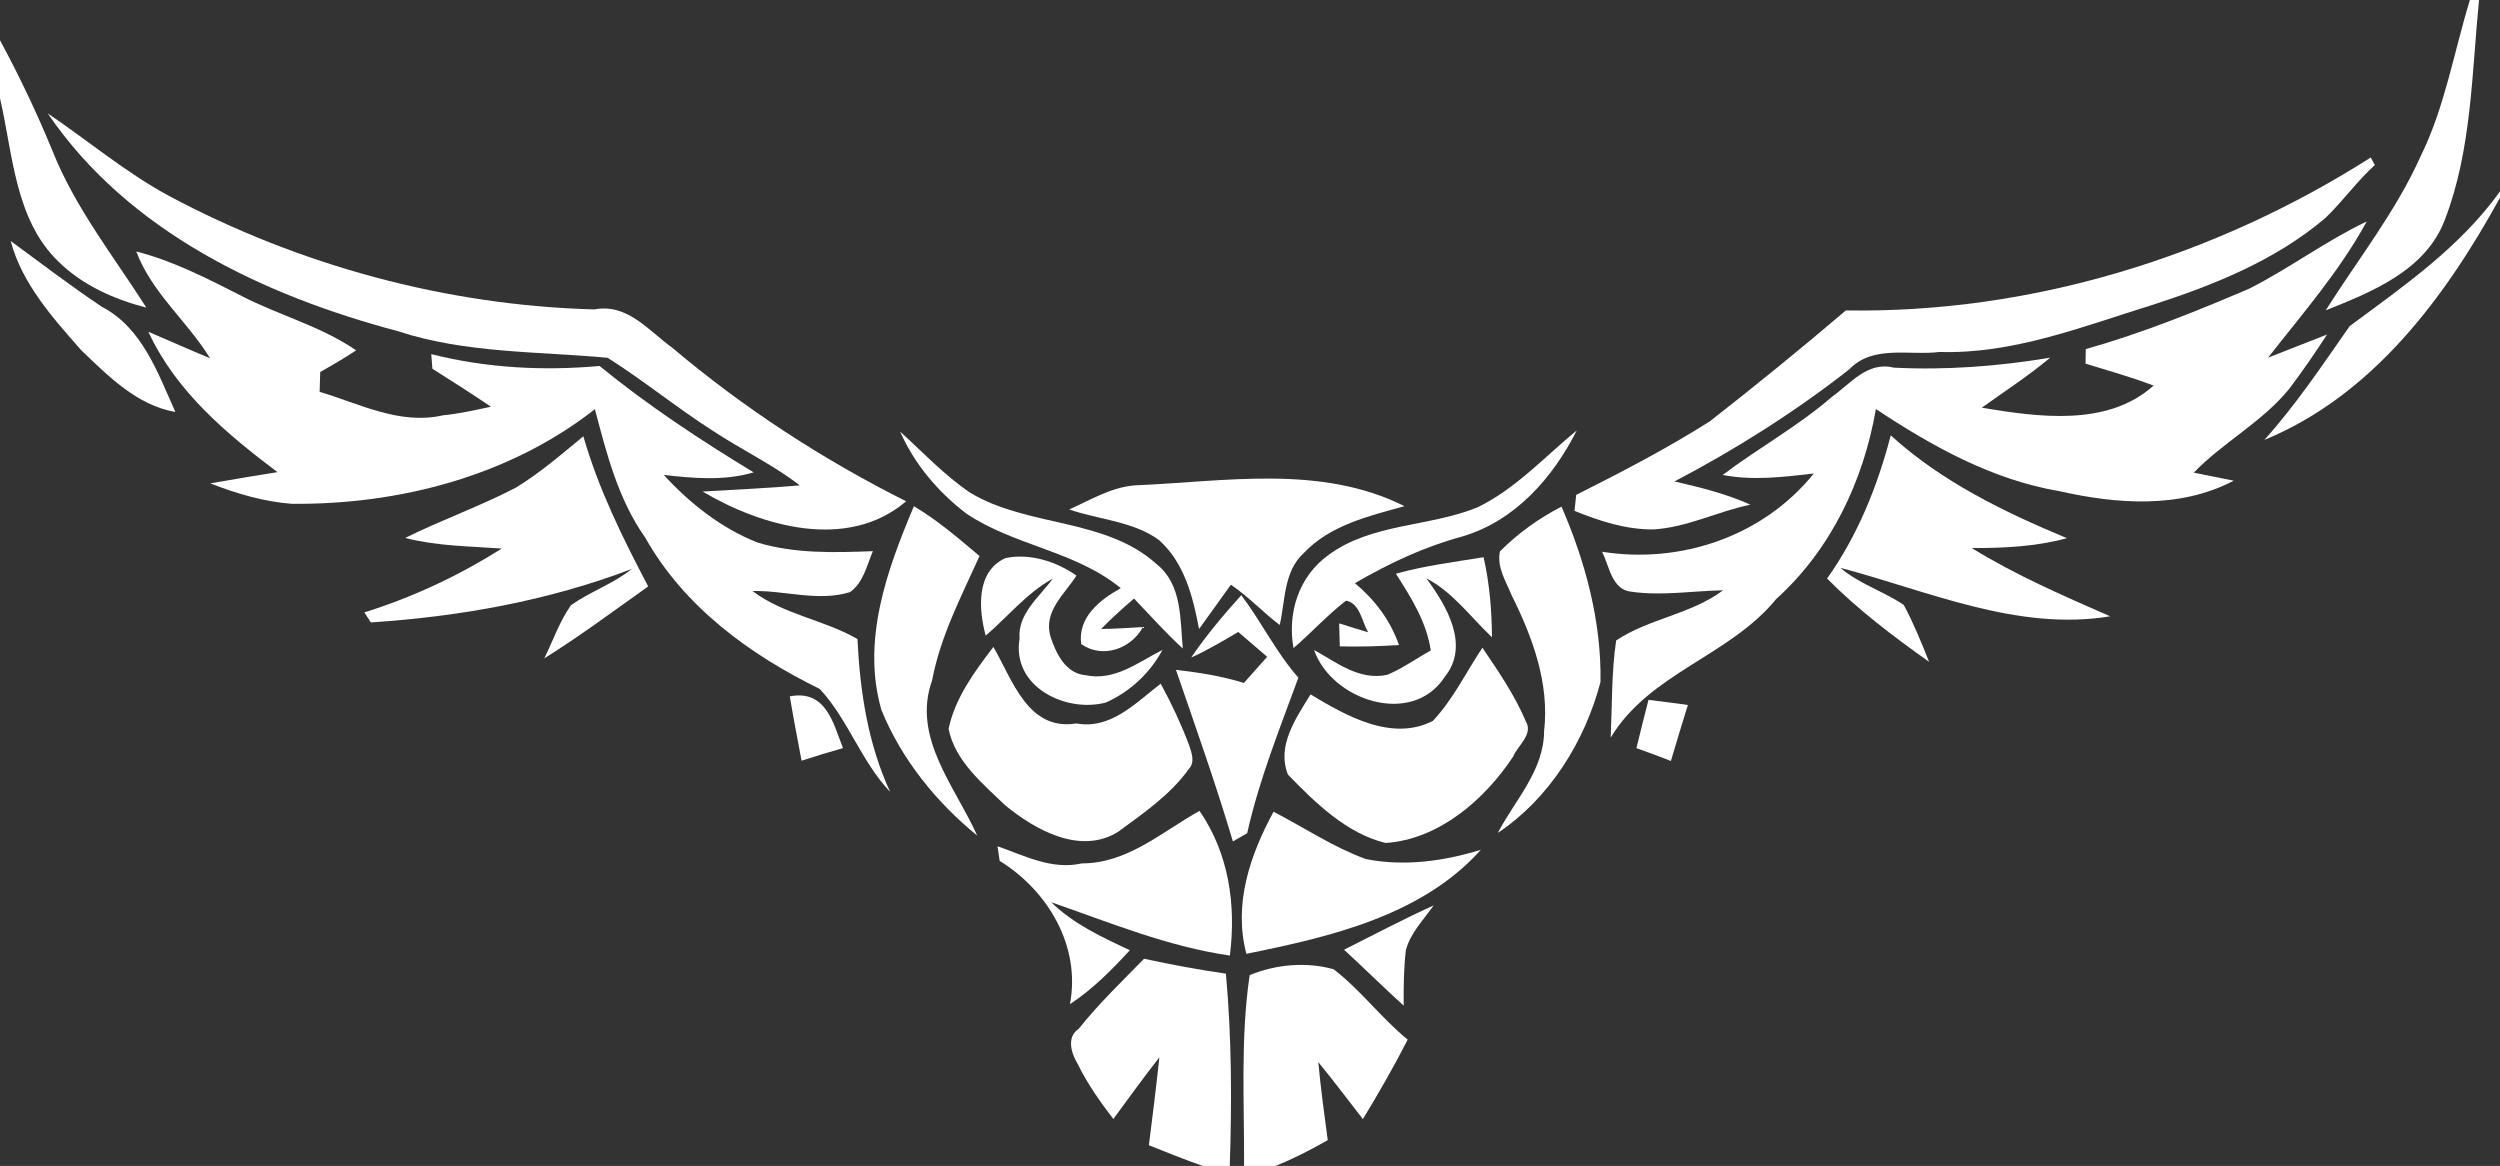 <?xml version="1.0" encoding="UTF-8" standalone="no"?>
<svg
   width="446pt"
   height="208pt"
   viewBox="0 0 446 208"
   version="1.1"
   id="svg58"
   sodipodi:docname="sssv.svg"
   inkscape:version="1.1.2 (0a00cf5339, 2022-02-04)"
   xmlns:inkscape="http://www.inkscape.org/namespaces/inkscape"
   xmlns:sodipodi="http://sodipodi.sourceforge.net/DTD/sodipodi-0.dtd"
   xmlns="http://www.w3.org/2000/svg"
   xmlns:svg="http://www.w3.org/2000/svg">
  <rect x="0" y="0" width="446" height="208" fill="#333333" stroke="none"/>
  <defs
     id="defs62" />
  <sodipodi:namedview
     id="namedview60"
     pagecolor="#ffffff"
     bordercolor="#666666"
     borderopacity="1.0"
     inkscape:pageshadow="2"
     inkscape:pageopacity="0.0"
     inkscape:pagecheckerboard="0"
     inkscape:document-units="pt"
     showgrid="false"
     inkscape:zoom="1.2090807"
     inkscape:cx="353.98795"
     inkscape:cy="284.51368"
     inkscape:window-width="1920"
     inkscape:window-height="1004"
     inkscape:window-x="0"
     inkscape:window-y="39"
     inkscape:window-maximized="1"
     inkscape:current-layer="svg58" />
  <path
     fill="#337ab7"
     d=" M 440.63 0.00 L 442.26 0.00 C 440.96 13.10 440.95 26.72 436.18 39.16 C 432.79 48.20 423.24 52.05 414.91 55.36 C 420.65 46.28 427.41 37.76 431.83 27.90 C 436.17 19.10 437.77 9.32 440.63 0.00 Z"
     id="path4"
     style="fill:#ffffff" />
  <path
     fill="#337ab7"
     d=" M 0.00 7.18 C 3.44 13.55 6.55 20.08 9.31 26.78 C 13.36 37.02 20.24 45.67 26.11 54.88 C 20.34 53.40 14.63 50.85 10.37 46.61 C 2.62 39.10 2.30 27.35 0.00 17.54 L 0.00 7.18 Z"
     id="path6"
     style="fill:#ffffff" />
  <path
     fill="#337ab7"
     d=" M 8.51 20.22 C 15.70 25.10 22.39 30.73 30.05 34.90 C 53.37 47.35 79.58 54.49 106.02 55.20 C 111.96 54.07 115.77 59.06 119.96 62.06 C 132.71 72.82 146.75 81.96 161.65 89.43 C 151.22 98.33 135.93 93.96 125.34 87.69 C 131.12 87.34 136.91 87.10 142.68 86.59 C 137.81 82.84 132.24 80.21 127.13 76.83 C 120.72 72.73 114.83 67.89 108.40 63.83 C 95.90 62.67 83.04 63.05 70.98 59.08 C 47.01 52.72 22.85 41.31 8.51 20.22 Z"
     id="path8"
     style="fill:#ffffff" />
  <path
     fill="#337ab7"
     d=" M 329.30 55.38 C 362.35 55.92 395.15 45.79 422.94 28.10 C 423.13 28.43 423.49 29.11 423.67 29.44 C 420.47 32.35 417.96 35.89 414.86 38.88 C 405.83 46.55 394.69 50.96 383.54 54.54 C 371.33 58.33 359.05 63.19 346.02 62.79 C 340.63 63.48 334.15 61.45 329.90 65.90 C 320.16 73.53 309.68 80.14 298.73 85.89 C 303.32 86.95 307.95 88.09 312.27 90.03 C 306.43 91.23 300.99 94.09 294.97 94.45 C 290.06 94.49 285.38 92.96 280.89 91.14 C 280.97 90.43 281.12 89.00 281.20 88.28 C 289.30 84.21 297.37 80.02 305.03 75.17 C 313.25 68.74 321.36 62.16 329.30 55.38 Z"
     id="path10"
     style="fill:#ffffff" />
  <path
     fill="#337ab7"
     d=" M 419.19 58.17 C 428.85 51.02 438.88 44.09 446.00 34.15 L 446.00 35.27 C 436.24 53.03 423.29 70.53 403.96 78.48 C 409.65 72.16 414.34 65.09 419.19 58.17 Z"
     id="path12"
     style="fill:#ffffff" />
  <path
     fill="#337ab7"
     d=" M 401.25 51.50 C 408.44 47.87 414.93 42.98 422.22 39.51 C 417.42 48.34 410.77 55.94 404.62 63.81 C 408.13 62.45 411.62 61.03 415.15 59.68 C 413.00 62.99 410.75 66.24 408.38 69.39 C 403.56 75.30 396.64 78.87 391.37 84.32 C 393.16 84.68 396.72 85.39 398.50 85.75 C 388.92 90.80 377.58 89.93 367.38 87.62 C 355.42 85.60 344.64 79.60 334.66 72.97 C 332.45 85.79 326.64 98.05 316.87 106.87 C 308.55 117.06 294.27 120.06 287.35 131.59 C 287.61 125.82 287.48 119.98 288.32 114.26 C 294.14 110.36 301.65 109.60 307.40 105.31 C 301.97 105.41 296.51 106.34 291.10 105.57 C 287.51 105.26 287.15 101.02 285.80 98.43 C 299.87 100.67 314.55 95.67 323.58 84.48 C 318.18 85.09 312.73 85.78 307.33 84.73 C 313.70 79.91 320.77 76.05 326.82 70.79 C 330.12 68.47 333.14 64.41 337.85 65.59 C 347.21 66.06 356.51 65.35 365.75 63.81 C 361.88 67.06 357.63 69.80 353.55 72.74 C 363.59 74.39 375.93 76.20 384.20 68.79 C 380.23 67.26 376.12 66.14 372.06 64.87 C 372.07 64.23 372.09 62.93 372.10 62.28 C 382.08 59.46 391.72 55.58 401.25 51.50 Z"
     id="path14"
     style="fill:#ffffff" />
  <path
     fill="#337ab7"
     d=" M 1.91 43.00 C 7.31 46.94 12.62 51.03 18.19 54.74 C 25.37 58.48 28.16 66.55 31.29 73.50 C 24.42 72.30 19.34 67.11 14.50 62.49 C 9.42 56.71 3.92 50.61 1.91 43.00 Z"
     id="path16"
     style="fill:#ffffff" />
  <path
     fill="#337ab7"
     d=" M 24.31 44.86 C 30.96 46.57 37.06 49.73 43.14 52.82 C 49.83 56.28 57.27 58.19 63.53 62.50 C 61.46 63.88 59.30 65.14 57.13 66.36 C 57.09 67.54 57.05 68.72 57.02 69.90 C 64.18 72.04 71.36 75.86 79.03 74.09 C 81.92 73.82 84.75 73.16 87.58 72.56 C 84.15 70.23 80.65 68.00 77.14 65.79 C 77.09 65.14 76.99 63.83 76.94 63.18 C 86.73 65.65 96.92 66.20 106.96 65.29 C 115.61 72.35 124.92 78.49 134.45 84.27 C 129.22 85.82 123.76 85.33 118.42 84.73 C 123.09 89.82 128.68 94.24 135.14 96.79 C 141.80 98.80 148.84 98.59 155.72 98.33 C 154.64 100.86 154.03 103.95 151.65 105.63 C 145.99 107.39 140.04 105.31 134.25 105.44 C 139.82 109.67 147.03 110.56 152.97 114.01 C 153.42 123.36 154.84 132.71 158.80 141.27 C 153.63 135.84 151.28 128.29 146.23 122.90 C 133.77 116.81 122.03 108.24 115.11 95.91 C 110.28 89.08 108.23 80.95 106.13 73.00 C 90.88 84.95 71.19 90.06 52.03 89.88 C 47.03 89.49 42.17 88.06 37.52 86.23 C 41.51 85.53 45.50 84.87 49.50 84.23 C 40.37 77.35 31.40 69.84 26.47 59.19 C 30.15 60.75 33.79 62.39 37.48 63.92 C 33.43 57.31 27.07 52.24 24.31 44.86 Z"
     id="path18"
     style="fill:#ffffff" />
  <path
     fill="#337ab7"
     d=" M 160.58 76.99 C 164.67 80.71 168.47 84.78 173.08 87.90 C 183.38 94.10 197.16 92.35 206.35 100.65 C 210.91 104.30 210.52 110.45 211.01 115.70 C 207.96 112.88 205.17 109.78 202.31 106.78 C 200.28 108.51 198.31 110.31 196.43 112.21 C 198.92 112.18 201.41 112.02 203.90 111.86 C 201.80 115.78 196.68 117.56 192.89 114.91 C 192.23 110.12 196.25 106.98 199.95 104.93 C 191.85 98.28 180.92 97.38 172.35 91.59 C 167.34 87.75 163.13 82.79 160.58 76.99 Z"
     id="path20"
     style="fill:#ffffff" />
  <path
     fill="#337ab7"
     d=" M 263.58 90.51 C 270.37 87.22 275.54 81.52 281.30 76.78 C 277.02 85.26 270.28 92.92 260.90 95.70 C 254.12 97.53 247.77 100.51 241.72 104.04 C 245.27 106.99 248.06 110.70 249.58 115.08 C 246.06 115.29 242.54 115.41 239.02 115.31 C 238.98 113.94 238.95 112.58 238.91 111.21 C 240.63 111.76 242.35 112.29 244.08 112.80 C 242.97 110.91 242.61 107.60 240.13 107.16 C 236.79 109.73 233.96 112.88 230.76 115.62 C 229.65 109.40 231.65 102.87 236.99 99.02 C 244.68 93.32 254.97 94.03 263.58 90.51 Z"
     id="path22"
     style="fill:#ffffff" />
  <path
     fill="#337ab7"
     d=" M 92.04 86.99 C 96.34 84.36 100.19 81.04 104.07 77.83 C 106.78 87.26 111.09 95.98 115.64 104.62 C 109.51 108.96 103.48 113.47 97.10 117.45 C 98.67 114.28 99.82 110.84 101.88 107.95 C 105.34 105.52 109.43 104.14 112.74 101.49 C 97.82 107.19 82.06 109.99 66.16 111.04 C 65.87 110.59 65.29 109.70 65.00 109.25 C 73.64 106.56 81.87 102.68 89.52 97.86 C 83.76 97.45 77.91 97.42 72.28 95.97 C 78.76 92.75 85.62 90.33 92.04 86.99 Z"
     id="path24"
     style="fill:#ffffff" />
  <path
     fill="#337ab7"
     d=" M 325.95 103.21 C 331.42 95.51 334.94 86.77 337.31 77.67 C 346.39 85.94 357.50 91.33 368.73 96.01 C 363.22 97.52 357.45 97.79 351.76 97.77 C 359.59 102.61 368.04 106.26 376.45 109.95 C 359.93 112.68 343.95 105.42 328.32 101.30 C 331.68 104.18 336.01 105.47 339.63 107.92 C 341.38 111.17 342.78 114.63 344.15 118.07 C 337.76 113.54 331.47 108.78 325.95 103.21 Z"
     id="path26"
     style="fill:#ffffff" />
  <path
     fill="#337ab7"
     d=" M 202.42 86.59 C 218.46 85.93 235.56 82.79 250.56 90.30 C 244.24 92.07 237.33 93.65 232.63 98.63 C 228.99 101.91 229.32 107.09 228.30 111.50 C 225.30 109.22 222.72 106.43 219.59 104.31 C 217.68 106.94 215.82 109.59 213.91 112.22 C 212.83 106.47 211.29 100.34 206.71 96.30 C 202.09 92.97 196.00 92.71 190.76 90.89 C 194.52 89.18 198.22 86.94 202.42 86.59 Z"
     id="path28"
     style="fill:#ffffff" />
  <path
     fill="#337ab7"
     d=" M 163.04 90.31 C 167.27 92.82 171.01 96.04 174.75 99.20 C 171.49 106.40 167.77 113.53 166.29 121.37 C 162.63 131.57 170.42 140.30 174.33 149.07 C 167.01 143.09 160.86 135.49 157.26 126.71 C 153.66 114.30 158.23 101.69 163.04 90.31 Z"
     id="path30"
     style="fill:#ffffff" />
  <path
     fill="#337ab7"
     d=" M 267.59 98.37 C 270.79 95.14 274.53 92.47 278.57 90.38 C 282.84 100.19 285.71 110.92 285.53 121.66 C 282.77 132.23 276.41 142.46 267.21 148.59 C 270.28 142.72 275.44 137.47 275.47 130.40 C 276.44 121.92 273.42 113.70 269.70 106.24 C 268.68 103.76 267.00 101.17 267.59 98.37 Z"
     id="path32"
     style="fill:#ffffff" />
  <path
     fill="#337ab7"
     d=" M 179.38 99.56 C 183.74 98.66 188.43 100.16 192.04 102.68 C 189.94 106.01 186.05 109.10 187.43 113.63 C 188.38 116.57 190.12 120.13 193.61 120.45 C 198.85 121.57 203.05 118.13 207.38 115.95 C 205.15 120.08 201.63 123.38 197.32 125.32 C 190.24 127.25 180.44 122.56 181.89 113.95 C 181.52 109.47 185.45 106.50 187.82 103.22 C 183.17 105.79 179.82 109.99 175.85 113.40 C 174.58 108.73 174.08 101.95 179.38 99.56 Z"
     id="path34"
     style="fill:#ffffff" />
  <path
     fill="#337ab7"
     d=" M 249.03 102.35 C 254.15 100.92 259.43 100.26 264.67 99.41 C 265.74 104.09 266.13 108.89 266.17 113.69 C 262.34 110.08 259.21 105.64 254.45 103.17 C 258.02 107.98 262.31 115.12 257.74 120.76 C 251.92 129.73 237.57 124.97 234.43 115.96 C 238.47 118.18 242.48 121.45 247.48 120.39 C 250.23 119.25 252.65 117.47 255.25 116.05 C 254.50 110.94 251.73 106.60 249.03 102.35 Z"
     id="path36"
     style="fill:#ffffff" />
  <path
     fill="#337ab7"
     d=" M 212.50 117.31 C 215.18 113.37 218.26 109.72 221.44 106.18 C 225.05 110.93 227.67 116.41 231.63 120.90 C 228.29 130.04 224.62 139.11 222.50 148.64 C 221.65 149.13 220.80 149.62 219.95 150.11 C 216.88 139.80 213.29 129.67 209.79 119.50 C 213.89 119.97 217.97 120.61 221.91 121.84 C 222.95 120.67 225.02 118.34 226.06 117.17 C 224.77 116.07 222.19 113.85 220.90 112.74 C 218.16 114.36 215.41 116.00 212.50 117.31 Z"
     id="path38"
     style="fill:#ffffff" />
  <path
     fill="#337ab7"
     d=" M 169.23 130.02 C 170.38 124.51 173.87 119.81 177.22 115.41 C 180.61 121.23 183.36 130.48 192.04 129.06 C 198.16 130.20 202.66 125.34 207.07 121.97 C 208.99 125.48 210.69 129.12 212.11 132.86 C 212.55 134.23 213.25 135.90 212.12 137.14 C 208.81 141.79 203.99 145.07 199.45 148.41 C 192.71 152.58 184.66 148.05 179.32 143.66 C 175.32 139.81 170.34 135.73 169.23 130.02 Z"
     id="path40"
     style="fill:#ffffff" />
  <path
     fill="#337ab7"
     d=" M 264.46 115.55 C 267.32 119.78 270.25 124.04 272.24 128.76 C 273.57 131.03 270.62 133.18 269.97 134.94 C 264.87 142.65 256.75 149.73 247.20 150.39 C 240.23 148.70 234.62 143.19 229.77 138.19 C 227.72 133.01 231.21 128.13 233.80 123.88 C 240.15 127.71 248.31 132.36 255.62 128.61 C 259.23 124.79 261.55 119.92 264.46 115.55 Z"
     id="path42"
     style="fill:#ffffff" />
  <path
     fill="#337ab7"
     d=" M 140.90 124.23 C 147.42 122.97 148.68 129.16 150.39 133.46 C 147.91 134.16 145.45 134.91 143.00 135.71 C 142.28 131.88 141.54 128.06 140.90 124.23 Z"
     id="path44"
     style="fill:#ffffff" />
  <path
     fill="#337ab7"
     d=" M 294.09 124.86 C 296.43 125.14 298.77 125.44 301.12 125.77 C 300.08 129.09 299.07 132.42 298.09 135.76 C 296.05 134.96 294.00 134.20 291.94 133.47 C 292.63 130.60 293.35 127.73 294.09 124.86 Z"
     id="path46"
     style="fill:#ffffff" />
  <path
     fill="#337ab7"
     d=" M 192.98 154.03 C 201.09 154.06 207.30 148.40 213.99 144.66 C 219.22 152.24 220.55 161.41 219.41 170.47 C 208.34 168.88 198.02 164.59 187.54 160.96 C 191.51 164.84 196.60 167.20 201.57 169.52 C 198.32 173.05 194.92 176.49 190.88 179.14 C 192.84 168.80 186.96 158.90 178.34 153.58 C 178.24 152.93 178.05 151.62 177.96 150.97 C 182.79 152.66 187.66 155.24 192.98 154.03 Z"
     id="path48"
     style="fill:#ffffff" />
  <path
     fill="#337ab7"
     d=" M 227.20 144.81 C 232.67 147.65 237.86 151.14 243.68 153.26 C 250.55 154.61 257.58 153.64 264.19 151.60 C 253.63 163.39 237.22 167.15 222.35 170.16 C 220.02 161.23 223.00 152.59 227.20 144.81 Z"
     id="path50"
     style="fill:#ffffff" />
  <path
     fill="#337ab7"
     d=" M 239.78 169.43 C 245.09 166.76 250.35 163.98 255.77 161.52 C 253.98 164.07 251.64 166.41 250.81 169.49 C 250.42 172.78 250.39 176.10 250.42 179.41 C 246.82 176.15 243.36 172.72 239.78 169.43 Z"
     id="path52"
     style="fill:#ffffff" />
  <path
     fill="#337ab7"
     d=" M 204.10 171.04 C 208.93 172.10 213.80 172.99 218.70 173.70 C 219.74 185.11 219.77 196.56 219.39 208.00 L 214.59 208.00 C 211.33 206.90 208.16 205.56 204.96 204.31 C 205.63 199.09 206.27 193.87 206.83 188.64 C 203.99 192.23 201.34 195.95 198.62 199.63 C 196.24 196.53 193.97 193.32 192.26 189.80 C 191.15 187.97 190.17 185.03 192.47 183.51 C 196.01 179.05 200.14 175.11 204.10 171.04 Z"
     id="path54"
     style="fill:#ffffff" />
  <path
     fill="#337ab7"
     d=" M 222.94 173.96 C 227.58 172.04 233.10 171.55 237.92 172.92 C 242.73 176.61 246.42 181.62 251.13 185.47 C 248.67 190.31 245.95 195.01 243.14 199.65 C 240.49 196.25 237.92 192.81 235.18 189.48 C 235.62 194.13 236.24 198.77 236.87 203.40 C 233.85 205.12 230.77 206.72 227.54 208.00 L 221.94 208.00 C 222.00 196.66 221.28 185.21 222.94 173.96 Z"
     id="path56"
     style="fill:#ffffff" />
</svg>

